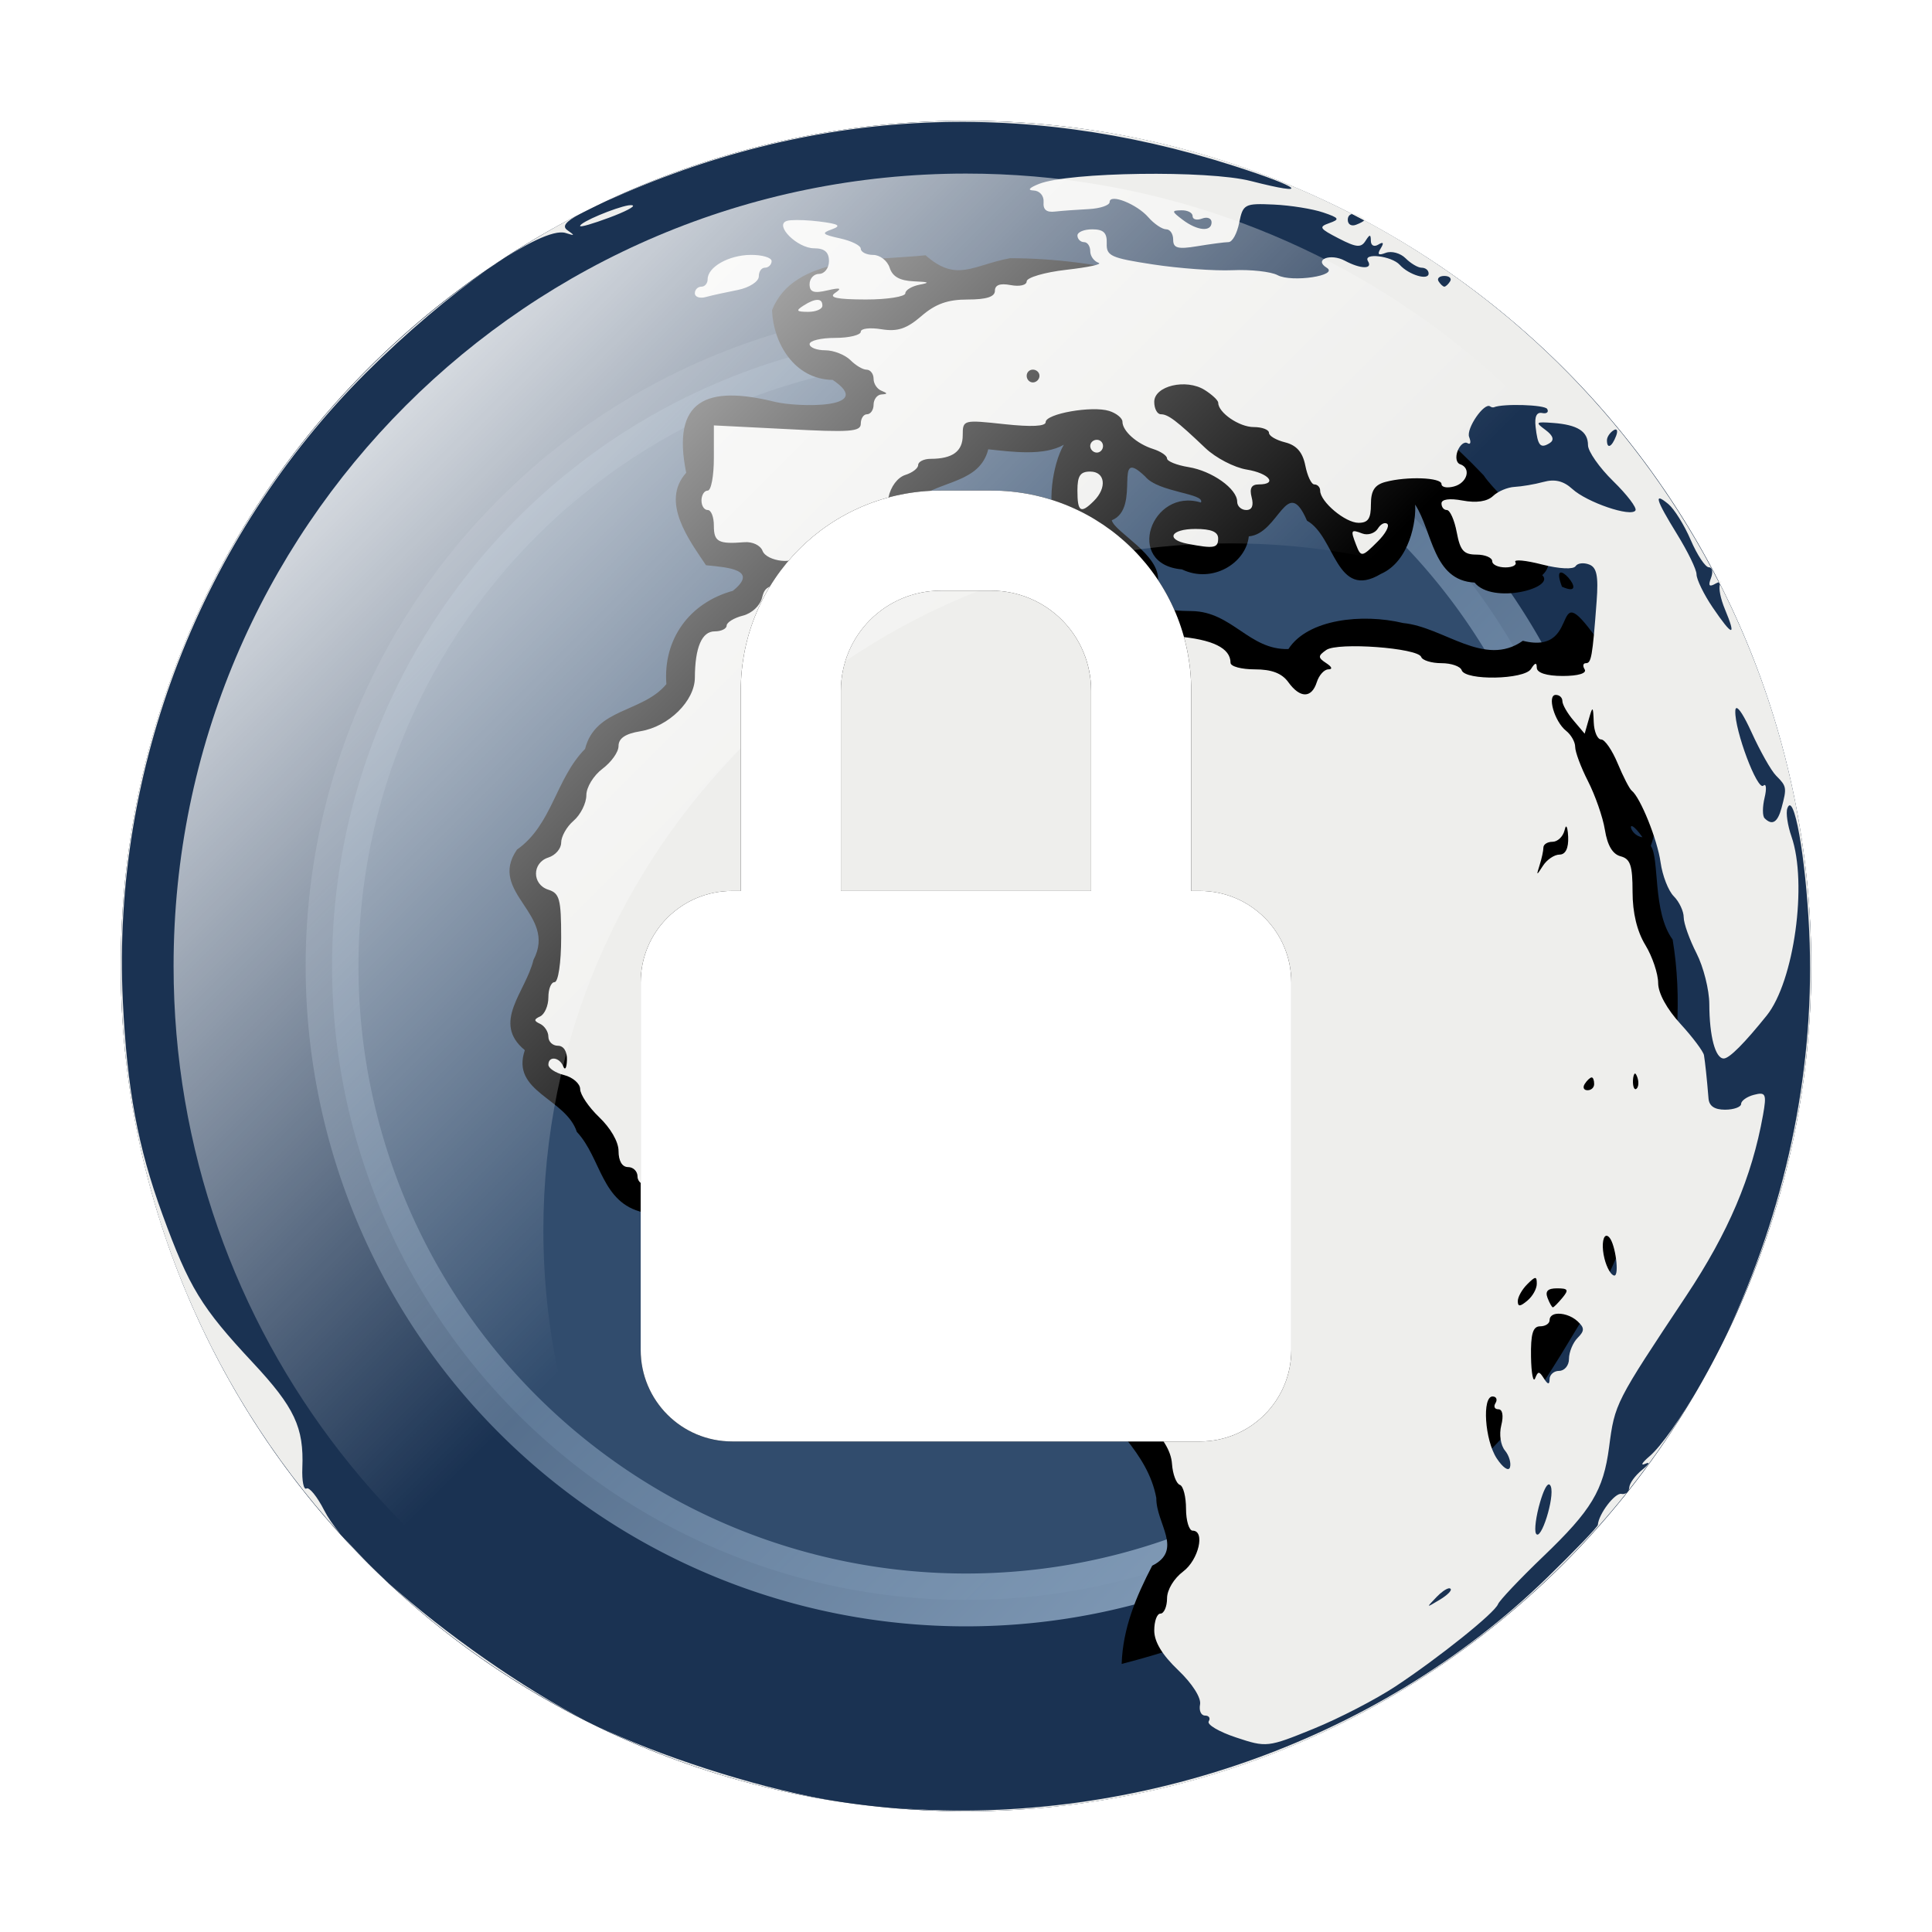 <?xml version="1.0" encoding="UTF-8" standalone="no"?>
<!-- Created with Inkscape (http://www.inkscape.org/) -->

<svg
   xmlns:dc="http://purl.org/dc/elements/1.1/"
   xmlns:cc="http://creativecommons.org/ns#"
   xmlns:rdf="http://www.w3.org/1999/02/22-rdf-syntax-ns#"
   xmlns:svg="http://www.w3.org/2000/svg"
   xmlns="http://www.w3.org/2000/svg"
   xmlns:xlink="http://www.w3.org/1999/xlink"
   xmlns:sodipodi="http://sodipodi.sourceforge.net/DTD/sodipodi-0.dtd"
   xmlns:inkscape="http://www.inkscape.org/namespaces/inkscape"
   width="128"
   height="128"
   id="svg3829"
   version="1.1"
   inkscape:version="0.91 r"
   sodipodi:docname="network-vpn.svg">
  <defs
     id="defs3831">
    <linearGradient
       inkscape:collect="always"
       id="linearGradient7227">
      <stop
         style="stop-color:#d3d7cf;stop-opacity:1;"
         offset="0"
         id="stop7229" />
      <stop
         style="stop-color:#d3d7cf;stop-opacity:0;"
         offset="1"
         id="stop7231" />
    </linearGradient>
    <linearGradient
       id="linearGradient7219">
      <stop
         style="stop-color:#ffffff;stop-opacity:1;"
         offset="0"
         id="stop7221" />
      <stop
         style="stop-color:#ffffff;stop-opacity:0;"
         offset="1"
         id="stop7223" />
    </linearGradient>
    <linearGradient
       inkscape:collect="always"
       xlink:href="#linearGradient7219"
       id="linearGradient7225"
       x1="12"
       y1="12"
       x2="64"
       y2="64"
       gradientUnits="userSpaceOnUse"
       gradientTransform="matrix(0.875,0,0,0.875,8,-72)" />
    <linearGradient
       inkscape:collect="always"
       xlink:href="#linearGradient7227"
       id="linearGradient7233"
       x1="100"
       y1="100"
       x2="16"
       y2="16"
       gradientUnits="userSpaceOnUse" />
    <filter
       inkscape:collect="always"
       id="filter7622">
      <feGaussianBlur
         inkscape:collect="always"
         stdDeviation="3.414"
         id="feGaussianBlur7624" />
    </filter>
    <filter
       inkscape:collect="always"
       id="filter4440"
       x="-0.148"
       width="1.295"
       y="-0.101"
       height="1.202">
      <feGaussianBlur
         inkscape:collect="always"
         stdDeviation="3.032"
         id="feGaussianBlur4442" />
    </filter>
    <filter
       inkscape:collect="always"
       id="filter4464">
      <feGaussianBlur
         inkscape:collect="always"
         stdDeviation="3.2"
         id="feGaussianBlur4466" />
    </filter>
  </defs>
  <sodipodi:namedview
     id="base"
     pagecolor="#ffffff"
     bordercolor="#666666"
     borderopacity="1.0"
     inkscape:pageopacity="0.0"
     inkscape:pageshadow="2"
     inkscape:zoom="1.4142136"
     inkscape:cx="-99.152047"
     inkscape:cy="58.919023"
     inkscape:current-layer="layer1"
     showgrid="true"
     inkscape:grid-bbox="true"
     inkscape:document-units="px"
     inkscape:window-width="1280"
     inkscape:window-height="969"
     inkscape:window-x="0"
     inkscape:window-y="28"
     inkscape:window-maximized="1"
     showguides="true"
     inkscape:guide-bbox="true">
    <inkscape:grid
       type="xygrid"
       id="grid3837"
       empspacing="4"
       visible="true"
       enabled="true"
       snapvisiblegridlinesonly="true" />
  </sodipodi:namedview>
  <g
     id="layer1"
     inkscape:label="Layer 1"
     inkscape:groupmode="layer"
     transform="translate(0,80)">
    <path
       transform="matrix(0.875,0,0,0.875,8,-72)"
       d="M 128,64 A 64,64 0 0 1 64,128 64,64 0 0 1 0,64 64,64 0 0 1 64,0 64,64 0 0 1 128,64 Z"
       sodipodi:ry="64"
       sodipodi:rx="64"
       sodipodi:cy="64"
       sodipodi:cx="64"
       id="path4446"
       style="opacity:1;color:#000000;fill:#000000;fill-opacity:1;fill-rule:nonzero;stroke:none;stroke-width:1;marker:none;visibility:visible;display:inline;overflow:visible;enable-background:accumulate;filter:url(#filter4464)"
       sodipodi:type="arc" />
    <path
       sodipodi:type="arc"
       style="color:#000000;fill:#2e3436;fill-opacity:1;fill-rule:nonzero;stroke:url(#linearGradient7233);stroke-width:4;stroke-linecap:round;stroke-linejoin:round;stroke-miterlimit:4;stroke-opacity:1;stroke-dasharray:none;stroke-dashoffset:0;marker:none;visibility:visible;display:inline;overflow:visible;enable-background:accumulate"
       id="path7199"
       sodipodi:cx="64"
       sodipodi:cy="64"
       sodipodi:rx="48"
       sodipodi:ry="48"
       d="M 112,64 A 48,48 0 0 1 64,112 48,48 0 0 1 16,64 48,48 0 0 1 64,16 48,48 0 0 1 112,64 Z"
       transform="matrix(0.875,0,0,0.875,8,-72)" />
    <path
       sodipodi:type="arc"
       style="opacity:0.5;color:#000000;fill:#3465a4;fill-opacity:1;fill-rule:nonzero;stroke:none;stroke-width:1;marker:none;visibility:visible;display:inline;overflow:visible;enable-background:accumulate"
       id="path6544"
       sodipodi:cx="64"
       sodipodi:cy="64"
       sodipodi:rx="64"
       sodipodi:ry="64"
       d="M 128,64 A 64,64 0 0 1 64,128 64,64 0 0 1 0,64 64,64 0 0 1 64,0 64,64 0 0 1 128,64 Z"
       transform="matrix(0.875,0,0,0.875,8,-72)" />
    <path
       style="color:#000000;fill:#000000;fill-opacity:1;fill-rule:nonzero;stroke:none;stroke-width:1;marker:none;visibility:visible;display:inline;overflow:visible;filter:url(#filter7622);enable-background:accumulate"
       d="m 67.344,-69.594 c -2.833,0.524 -4.038,1.867 -6.406,-0.219 -3.892,0.406 -9.982,0.012 -11.625,4.156 0.088,2.447 1.652,5.231 4.594,5.281 3.343,2.245 -2.752,2.053 -4.342,1.668 -5.226,-1.299 -7.87,-0.156 -6.751,5.363 -1.981,2.204 0.254,5.132 1.5,7 1.668,0.161 4.019,0.342 2.031,1.938 -3.254,0.893 -5.296,3.632 -5.031,7.062 -1.783,2.171 -5.376,1.799 -6.156,4.906 -2.24,2.278 -2.485,5.745 -5.156,7.625 -2.261,3.274 3.084,4.875 1.25,8.344 -0.581,2.437 -3.205,4.75 -0.656,6.844 -1.083,3.167 3.092,3.624 3.938,6.188 1.854,1.976 1.841,5.381 5.031,6.094 2.674,1.838 5.2,4.663 8.969,3.469 1.973,-0.73 3.639,-1.53 5.531,-0.156 3.92,0.069 7.326,-3.359 11.25,-2.469 0.404,3.32 4.222,2.93 6.719,2.938 3.101,2.763 -2.476,6.832 0.938,9.375 1.802,2.873 4.794,4.996 5.438,8.469 -0.023,1.94 2.07,3.933 -0.312,5.125 -1.209,2.326 -2.221,4.707 -2.312,7.438 9.02,-2.316 17.543,-6.448 24.406,-12.812 0.237,-0.902 3.374,-2.678 5.188,-5.344 2.883,-3.501 4.419,-6.739 6.875,-10.438 3.762,-8.045 6.72,-17.387 5.25,-26.25 -1.541,-2.1 -0.981,-6.159 -1.656,-7.094 1.382,-3.702 -1.118,-10.155 -3.281,-14.531 -4.826,-7.105 -1.489,0.237 -6.406,-1 -2.907,2.064 -5.972,-1.043 -9.062,-1.344 -3.091,-0.74 -7.223,-0.304 -8.688,1.969 -2.97,0.091 -4.261,-2.831 -7.312,-2.875 -1.761,-0.019 -4.038,-0.148 -2.562,-2.281 0.177,-1.994 -3.294,-3.706 -3.5,-4.594 2.287,-0.922 -0.005,-5.733 2.531,-3.312 0.987,1.211 4.566,1.269 4.219,1.969 -3.74,-1.158 -5.839,4.681 -1.438,5.062 2.308,1.106 4.845,-0.476 5.062,-2.5 2.297,-0.194 2.877,-4.741 4.406,-1.188 2.161,1.202 2.184,6.071 5.594,4.031 2.192,-0.963 2.686,-4.052 2.594,-5.25 1.325,2.024 1.334,5.743 4.5,5.906 1.37,1.682 6.177,0.405 5.125,-0.562 2.09,-1.918 -3.019,-5.448 -4.438,-7.562 -9.186,-9.651 -22.63,-16.412 -35.844,-16.438 z m 4.062,14.125 c -0.898,1.556 -1.262,4.649 -0.594,5.938 -3.492,0.109 -6.886,1.34 -10.5,1.188 -3.025,1.262 -0.165,-1.971 0.062,-3.062 1.701,-1.359 4.664,-1.158 5.312,-3.719 1.848,0.2 4.212,0.516 5.719,-0.344 z m 37.719,10.75 c 2.399,1.076 -1.091,-2.889 0,0 z m 6.094,18.969 c -1.023,-0.103 -1.302,-1.842 0,0 z"
       id="path6538-3"
       inkscape:connector-curvature="0"
       transform="matrix(0.875,0,0,0.875,8,-2)" />
    <path
       style="color:#000000;fill:#eeeeec;fill-opacity:1;fill-rule:nonzero;stroke:none;stroke-width:1;marker:none;visibility:visible;display:inline;overflow:visible;enable-background:accumulate"
       d="m 64,-72 c -8.529,0 -16.608,1.921 -23.844,5.332 13.423,-6.117 27.389,-6.892 41.562,-2.352 4.536,1.453 5.225,2.056 1.148,1.012 -2.829,-0.725 -12.056,-0.596 -14.027,0.191 -0.653,0.261 -0.795,0.421 -0.355,0.438 0.392,0.015 0.689,0.347 0.656,0.766 -0.04,0.506 0.187,0.697 0.766,0.629 0.465,-0.055 1.487,-0.123 2.242,-0.164 0.755,-0.041 1.367,-0.254 1.367,-0.465 0,-0.586 1.8,0.127 2.57,1.012 0.376,0.432 0.912,0.793 1.176,0.793 0.263,0 0.465,0.305 0.465,0.684 0,0.561 0.295,0.651 1.586,0.438 0.872,-0.144 1.817,-0.271 2.078,-0.273 0.262,-0.003 0.569,-0.577 0.711,-1.285 0.247,-1.236 0.363,-1.292 2.297,-1.203 1.108,0.051 2.568,0.288 3.254,0.52 1.096,0.37 1.132,0.458 0.41,0.711 -0.723,0.254 -0.628,0.362 0.629,1.012 1.172,0.606 1.482,0.631 1.777,0.164 0.289,-0.457 0.35,-0.445 0.355,0 0.004,0.31 0.219,0.415 0.492,0.246 0.325,-0.201 0.394,-0.126 0.164,0.246 -0.25,0.404 -0.171,0.492 0.328,0.301 0.38,-0.146 0.974,0.017 1.312,0.355 0.339,0.339 0.817,0.629 1.066,0.629 0.249,0 0.465,0.158 0.465,0.383 0,0.486 -1.312,0.094 -1.914,-0.574 -0.537,-0.596 -2.46,-0.82 -2.105,-0.246 0.34,0.551 -0.485,0.533 -1.531,-0.027 -0.955,-0.511 -2.079,-0.076 -1.203,0.465 0.838,0.518 -2.314,0.995 -3.254,0.492 -0.436,-0.234 -1.781,-0.382 -2.98,-0.328 -1.199,0.054 -3.576,-0.123 -5.277,-0.383 -2.78,-0.425 -3.093,-0.559 -3.062,-1.395 0.025,-0.702 -0.214,-0.93 -0.957,-0.93 -0.541,0 -0.984,0.178 -0.984,0.41 0,0.232 0.205,0.438 0.438,0.438 0.232,0 0.41,0.272 0.41,0.602 0,0.329 0.256,0.668 0.547,0.766 0.291,0.098 -0.68,0.299 -2.133,0.465 -1.453,0.165 -2.625,0.518 -2.625,0.766 0,0.253 -0.473,0.359 -1.066,0.246 -0.709,-0.135 -1.039,-0.003 -1.039,0.383 0,0.395 -0.571,0.574 -1.805,0.574 -1.323,3.8e-4 -2.129,0.289 -3.062,1.094 -0.986,0.85 -1.584,1.047 -2.652,0.875 -0.755,-0.122 -1.367,-0.054 -1.367,0.164 0,0.218 -0.766,0.41 -1.695,0.41 -0.93,0 -1.695,0.178 -1.695,0.41 0,0.232 0.475,0.41 1.039,0.41 0.565,0 1.319,0.308 1.668,0.656 0.349,0.349 0.817,0.629 1.066,0.629 0.249,0 0.465,0.272 0.465,0.602 0,0.329 0.229,0.676 0.52,0.793 0.423,0.171 0.423,0.219 0,0.246 -0.291,0.018 -0.52,0.335 -0.52,0.684 0,0.349 -0.205,0.629 -0.438,0.629 -0.232,0 -0.41,0.285 -0.41,0.629 0,0.531 -0.741,0.575 -4.867,0.355 l -4.867,-0.246 0,2.16 c 0,1.193 -0.178,2.16 -0.41,2.16 -0.232,0 -0.41,0.308 -0.41,0.656 0,0.349 0.178,0.629 0.41,0.629 0.232,0 0.41,0.458 0.41,1.039 0,1.066 0.29,1.234 2.023,1.094 0.532,-0.043 1.061,0.203 1.203,0.574 0.277,0.721 2.27,0.938 2.27,0.246 0,-0.232 0.868,-0.41 1.914,-0.41 1.046,0 1.914,-0.205 1.914,-0.438 0,-0.232 0.28,-0.41 0.629,-0.41 0.349,0 0.629,-0.308 0.629,-0.656 0,-0.349 0.152,-0.629 0.355,-0.629 0.203,0 0.493,-0.552 0.629,-1.23 0.146,-0.732 0.609,-1.341 1.121,-1.504 0.474,-0.151 0.848,-0.439 0.848,-0.656 0,-0.217 0.374,-0.41 0.82,-0.41 1.463,0 2.133,-0.497 2.133,-1.559 0,-1.035 0.042,-1.03 2.762,-0.738 1.791,0.192 2.734,0.147 2.734,-0.137 0,-0.556 3.076,-1.098 4.211,-0.738 0.475,0.151 0.875,0.478 0.875,0.711 0,0.619 0.954,1.465 2.023,1.805 0.512,0.163 0.93,0.443 0.93,0.629 0,0.186 0.633,0.446 1.422,0.574 1.56,0.253 3.227,1.436 3.227,2.297 0,0.297 0.275,0.547 0.602,0.547 0.386,0 0.499,-0.298 0.355,-0.848 -0.154,-0.588 -0.01,-0.848 0.465,-0.848 1.288,0 0.694,-0.743 -0.793,-0.984 -0.817,-0.133 -2.048,-0.769 -2.734,-1.422 -1.912,-1.821 -2.474,-2.242 -2.953,-2.242 -0.242,0 -0.438,-0.374 -0.438,-0.82 0,-1.061 2.109,-1.559 3.336,-0.793 0.484,0.303 0.902,0.688 0.902,0.848 0,0.658 1.394,1.613 2.352,1.613 0.565,0 1.012,0.176 1.012,0.383 0,0.207 0.478,0.481 1.066,0.629 0.754,0.189 1.163,0.645 1.34,1.531 0.138,0.691 0.398,1.258 0.602,1.258 0.203,0 0.383,0.178 0.383,0.41 0,0.734 1.662,2.133 2.543,2.133 0.65,0 0.82,-0.294 0.82,-1.23 0,-0.906 0.25,-1.287 0.957,-1.477 1.443,-0.387 3.719,-0.295 3.719,0.137 0,0.211 0.355,0.286 0.82,0.164 0.891,-0.233 1.17,-1.223 0.41,-1.477 -0.246,-0.082 -0.318,-0.474 -0.164,-0.875 0.154,-0.401 0.451,-0.646 0.656,-0.52 0.205,0.127 0.246,-0.055 0.109,-0.41 -0.212,-0.553 1.01,-2.323 1.395,-2.023 0.075,0.058 0.188,0.079 0.246,0.055 0.606,-0.253 3.354,-0.17 3.527,0.109 0.124,0.201 -0.02,0.337 -0.328,0.273 -0.366,-0.076 -0.513,0.229 -0.438,0.902 0.14,1.257 0.312,1.475 0.93,1.094 0.323,-0.2 0.246,-0.492 -0.273,-0.875 -0.694,-0.513 -0.659,-0.549 0.492,-0.465 1.631,0.12 2.324,0.558 2.324,1.477 0,0.404 0.748,1.48 1.668,2.379 0.92,0.899 1.583,1.769 1.477,1.941 -0.288,0.466 -3.213,-0.534 -4.184,-1.422 -0.59,-0.54 -1.17,-0.669 -1.914,-0.465 -0.583,0.16 -1.449,0.303 -1.914,0.328 -0.465,0.025 -1.096,0.292 -1.422,0.602 -0.387,0.367 -1.101,0.474 -2.023,0.301 -0.871,-0.163 -1.395,-0.081 -1.395,0.191 0,0.243 0.149,0.438 0.355,0.438 0.207,0 0.504,0.663 0.656,1.477 0.228,1.213 0.461,1.477 1.312,1.477 0.571,0 1.039,0.205 1.039,0.438 0,0.232 0.396,0.41 0.875,0.41 0.479,0 0.776,-0.162 0.656,-0.355 -0.12,-0.194 0.683,-0.116 1.777,0.164 1.157,0.296 2.072,0.332 2.215,0.109 0.135,-0.21 0.547,-0.246 0.902,-0.109 0.497,0.191 0.618,0.745 0.492,2.434 -0.278,3.726 -0.358,4.102 -0.711,4.102 -0.188,0 -0.226,0.178 -0.082,0.41 0.158,0.255 -0.413,0.438 -1.449,0.438 -1.087,0 -1.719,-0.212 -1.723,-0.547 -0.004,-0.374 -0.116,-0.34 -0.383,0.082 -0.451,0.712 -4.36,0.783 -4.594,0.082 -0.084,-0.253 -0.681,-0.465 -1.34,-0.465 -0.659,0 -1.262,-0.189 -1.34,-0.41 -0.21,-0.599 -5.535,-0.993 -6.289,-0.465 -0.564,0.394 -0.564,0.505 0,0.875 0.376,0.247 0.433,0.406 0.137,0.41 -0.275,0.004 -0.618,0.383 -0.766,0.848 -0.343,1.079 -1.109,1.079 -1.887,0 -0.424,-0.589 -1.102,-0.848 -2.215,-0.848 -0.878,0 -1.613,-0.188 -1.613,-0.438 0,-0.969 -1.186,-1.551 -3.582,-1.75 -1.374,-0.114 -2.563,-0.443 -2.652,-0.711 -0.089,-0.268 -0.539,-0.465 -0.984,-0.465 -1.071,0 -1.018,-0.772 0.109,-1.75 0.5,-0.434 0.706,-0.793 0.438,-0.793 -0.268,0 -0.492,-0.216 -0.492,-0.465 0,-0.746 -1.142,-1.641 -2.078,-1.641 -0.482,0 -0.902,0.178 -0.902,0.41 0,0.232 -0.28,0.438 -0.629,0.438 -0.349,0 -0.629,-0.205 -0.629,-0.438 0,-0.232 -0.485,-0.41 -1.066,-0.41 -0.581,0 -1.039,0.15 -1.039,0.355 0,0.205 -1.927,0.453 -4.266,0.547 -3.134,0.126 -4.34,0.337 -4.621,0.793 -0.292,0.472 -1.339,0.629 -4.402,0.629 -3.799,0 -4.014,0.035 -4.238,0.93 -0.137,0.545 -0.679,1.051 -1.285,1.203 -0.578,0.145 -1.066,0.449 -1.066,0.656 0,0.207 -0.355,0.383 -0.793,0.383 -0.845,0 -1.303,1.053 -1.312,3.062 -0.007,1.549 -1.735,3.25 -3.609,3.555 -1.02,0.166 -1.449,0.478 -1.449,0.984 0,0.402 -0.485,1.067 -1.066,1.504 -0.584,0.439 -1.066,1.219 -1.066,1.75 0,0.528 -0.383,1.297 -0.848,1.695 -0.465,0.398 -0.82,1.052 -0.82,1.449 0,0.398 -0.383,0.837 -0.848,0.984 -1.093,0.347 -1.093,1.786 0,2.133 0.738,0.234 0.848,0.613 0.848,3.172 0,1.672 -0.196,2.953 -0.438,2.953 -0.232,0 -0.41,0.45 -0.41,1.012 0,0.562 -0.256,1.122 -0.547,1.258 -0.423,0.197 -0.423,0.295 0,0.492 0.291,0.136 0.547,0.518 0.547,0.848 0,0.329 0.28,0.602 0.629,0.602 0.386,0 0.622,0.379 0.602,0.957 -0.018,0.523 -0.129,0.701 -0.246,0.41 -0.252,-0.625 -0.984,-0.705 -0.984,-0.109 0,0.228 0.458,0.538 1.039,0.684 0.581,0.146 1.066,0.573 1.066,0.93 0,0.356 0.56,1.193 1.258,1.859 0.745,0.712 1.285,1.623 1.285,2.242 0,0.654 0.235,1.066 0.629,1.066 0.349,0 0.629,0.28 0.629,0.629 0,0.349 0.353,0.629 0.793,0.629 0.44,0 0.905,0.28 1.039,0.629 0.134,0.349 0.637,0.656 1.094,0.656 0.457,0 0.927,0.354 1.066,0.793 0.139,0.439 0.771,0.893 1.395,1.012 1.42,0.271 3.91,-0.112 3.91,-0.602 0,-0.202 0.766,-0.355 1.695,-0.355 0.93,0 1.695,0.178 1.695,0.41 0,0.232 0.458,0.41 1.039,0.41 0.581,0 1.066,-0.178 1.066,-0.41 0,-0.232 0.471,-0.41 1.039,-0.41 0.913,0 1.012,-0.192 0.93,-1.477 -0.057,-0.89 -0.464,-1.771 -1.039,-2.27 -0.517,-0.448 -0.93,-0.919 -0.93,-1.066 0,-0.5 1.618,-0.285 1.832,0.246 0.171,0.423 0.219,0.423 0.246,0 0.018,-0.291 0.232,-0.52 0.465,-0.52 0.232,0 0.41,0.917 0.41,2.051 l 0,2.078 2.023,-0.219 c 1.104,-0.121 2.15,-0.427 2.324,-0.684 0.231,-0.341 0.398,-0.344 0.629,0 0.174,0.259 0.735,0.602 1.258,0.766 0.642,0.2 0.957,0.623 0.957,1.312 0,0.996 0.07,1.024 2.543,0.766 2.178,-0.228 2.516,-0.186 2.516,0.41 0,0.382 0.308,0.711 0.656,0.711 0.924,0 0.874,5.169 -0.055,6.098 -0.365,0.365 -0.47,0.656 -0.246,0.656 0.224,0 0.538,0.485 0.684,1.066 0.146,0.581 0.456,1.039 0.684,1.039 0.228,0 0.41,0.224 0.41,0.492 0,0.268 0.702,1.187 1.586,2.023 1.079,1.02 1.637,1.938 1.695,2.789 0.048,0.697 0.289,1.317 0.52,1.395 0.23,0.077 0.41,0.792 0.41,1.586 0,0.794 0.205,1.449 0.438,1.449 0.848,0 0.4,1.935 -0.629,2.707 -0.604,0.454 -1.066,1.207 -1.066,1.777 0,0.549 -0.205,1.012 -0.438,1.012 -0.232,0 -0.41,0.504 -0.41,1.121 0,0.747 0.525,1.613 1.586,2.625 0.934,0.89 1.534,1.836 1.449,2.27 -0.08,0.407 0.065,0.738 0.328,0.738 0.263,0 0.378,0.17 0.246,0.383 -0.132,0.213 0.679,0.693 1.805,1.066 2.023,0.672 2.094,0.666 5.141,-0.574 1.695,-0.69 4.134,-1.951 5.441,-2.816 2.849,-1.886 6.561,-4.854 6.781,-5.441 0.087,-0.232 1.43,-1.661 3.008,-3.172 3.179,-3.045 3.975,-4.365 4.348,-7.219 0.382,-2.926 0.404,-2.947 5.113,-10.035 2.788,-4.197 4.35,-7.858 5.086,-11.977 0.252,-1.408 0.178,-1.544 -0.602,-1.34 -0.472,0.123 -0.848,0.396 -0.848,0.602 0,0.205 -0.485,0.383 -1.066,0.383 -0.702,0 -1.054,-0.247 -1.094,-0.738 -0.11,-1.365 -0.228,-2.422 -0.301,-2.871 -0.04,-0.245 -0.745,-1.19 -1.559,-2.078 -0.902,-0.985 -1.476,-2.03 -1.477,-2.707 -8.5e-4,-0.61 -0.384,-1.755 -0.848,-2.516 -0.55,-0.902 -0.848,-2.13 -0.848,-3.527 0,-1.744 -0.144,-2.182 -0.793,-2.352 -0.53,-0.139 -0.873,-0.72 -1.039,-1.75 -0.137,-0.852 -0.651,-2.306 -1.121,-3.227 -0.471,-0.921 -0.848,-1.938 -0.848,-2.27 0,-0.332 -0.276,-0.808 -0.602,-1.066 -0.776,-0.616 -1.276,-2.379 -0.684,-2.379 0.248,0 0.438,0.18 0.438,0.41 0,0.23 0.331,0.809 0.738,1.285 l 0.738,0.875 0.273,-0.957 c 0.256,-0.9 0.289,-0.891 0.328,0.191 0.023,0.639 0.248,1.148 0.492,1.148 0.244,0 0.731,0.714 1.094,1.586 0.363,0.872 0.781,1.688 0.93,1.805 0.572,0.449 1.703,3.242 1.914,4.758 0.122,0.874 0.512,1.879 0.875,2.242 0.363,0.363 0.656,0.995 0.656,1.395 0,0.399 0.383,1.467 0.848,2.379 0.465,0.912 0.844,2.425 0.848,3.363 0.007,2.151 0.4,3.609 0.957,3.609 0.373,0 1.39,-1.036 2.844,-2.844 1.817,-2.26 2.719,-8.775 1.641,-11.867 -0.253,-0.727 -0.378,-1.564 -0.273,-1.859 0.427,-1.209 1.216,3.171 1.449,8.121 0.412,8.736 -1.372,17.734 -5.141,26.004 -0.207,0.455 -0.426,0.905 -0.656,1.367 C 117.846,1.507 120,-6.991 120,-16 c 0,-9.105 -2.187,-17.693 -6.043,-25.293 -0.105,0.258 0.029,0.951 0.328,1.668 0.775,1.855 0.51,1.82 -0.82,-0.137 -0.59,-0.868 -1.066,-1.86 -1.066,-2.188 0,-0.327 -0.588,-1.519 -1.285,-2.652 -1.434,-2.33 -1.576,-2.828 -0.574,-1.996 0.38,0.316 1.052,1.388 1.477,2.379 0.425,0.991 0.97,1.805 1.203,1.805 0.233,0 0.285,0.324 0.137,0.711 -0.201,0.524 -0.119,0.615 0.328,0.355 0.088,-0.051 0.133,-0.057 0.191,-0.082 -5.204,-10.186 -13.416,-18.589 -23.488,-23.98 -0.04,0.074 -0.265,0.193 -0.547,0.301 -0.31,0.119 -0.547,-0.024 -0.547,-0.328 0,-0.217 0.115,-0.364 0.301,-0.383 C 81.922,-69.77 73.223,-72 64,-72 z m 25.594,6.18 c 0.266,0.137 0.53,0.269 0.793,0.41 0.004,-0.007 0.027,-0.021 0.027,-0.027 0,-0.066 -0.264,-0.237 -0.574,-0.355 -0.089,-0.034 -0.171,-0.035 -0.246,-0.027 z m 24.281,24.391 c 0.024,0.047 0.058,0.089 0.082,0.137 0.01,-0.024 0.013,-0.066 0.027,-0.082 0.121,-0.134 0.051,-0.123 -0.109,-0.055 z M 41.633,-66.395 c -0.86,0.143 -3.199,1.109 -3.199,1.367 0,0.102 0.857,-0.155 1.914,-0.547 1.057,-0.392 1.761,-0.753 1.559,-0.82 -0.051,-0.017 -0.151,-0.02 -0.273,0 z m 36.641,0.328 c 0.407,-0.007 0.738,0.158 0.738,0.383 0,0.225 0.28,0.298 0.629,0.164 0.349,-0.134 0.629,-0.011 0.629,0.246 0,0.657 -0.943,0.57 -1.914,-0.164 -0.742,-0.561 -0.751,-0.617 -0.082,-0.629 z m -39.812,0.219 c -2.147,1.102 -4.205,2.358 -6.18,3.719 2.436,-1.706 4.411,-2.686 5.195,-2.434 0.618,0.199 0.627,0.174 0.109,-0.191 -0.349,-0.247 -0.14,-0.552 0.875,-1.094 z m -6.18,3.719 C 17.622,-52.03 8,-35.147 8,-16 8,-1.51 13.516,11.682 22.547,21.625 22.08,21.053 21.715,20.526 21.48,20.066 21.016,19.157 20.488,18.504 20.305,18.617 20.121,18.731 19.996,18.111 20.031,17.25 20.14,14.575 19.518,13.242 16.75,10.277 13.338,6.622 12.533,5.314 10.762,0.461 9.128,-4.015 8.419,-7.826 8.137,-13.676 c -0.741,-15.38 5.201,-30.733 16.105,-41.617 2.693,-2.688 5.603,-5.13 8.039,-6.836 z m 20.125,-3.281 c -0.145,0.011 -0.233,0.03 -0.301,0.055 -0.803,0.292 0.728,1.805 1.832,1.805 0.681,0 0.984,0.25 0.984,0.848 0,0.47 -0.304,0.848 -0.656,0.848 -0.349,0 -0.629,0.31 -0.629,0.684 0,0.525 0.278,0.619 1.176,0.41 0.862,-0.2 0.99,-0.154 0.52,0.164 -0.462,0.312 0.1,0.433 2.023,0.438 1.453,0.003 2.625,-0.194 2.625,-0.41 0,-0.216 0.434,-0.473 0.957,-0.574 0.703,-0.135 0.612,-0.176 -0.383,-0.219 -0.943,-0.04 -1.425,-0.31 -1.613,-0.902 -0.148,-0.465 -0.645,-0.848 -1.094,-0.848 -0.449,0 -0.82,-0.196 -0.82,-0.41 0,-0.214 -0.612,-0.516 -1.367,-0.684 -1.178,-0.261 -1.272,-0.342 -0.547,-0.602 0.657,-0.235 0.466,-0.358 -0.848,-0.52 -0.697,-0.086 -1.424,-0.115 -1.859,-0.082 z m -2.68,2.297 c -1.45,0.014 -2.844,0.805 -2.844,1.613 0,0.265 -0.178,0.492 -0.41,0.492 -0.232,0 -0.438,0.189 -0.438,0.438 0,0.248 0.331,0.361 0.738,0.246 0.407,-0.115 1.35,-0.313 2.105,-0.465 0.775,-0.156 1.395,-0.563 1.395,-0.902 0,-0.33 0.178,-0.574 0.41,-0.574 0.232,0 0.438,-0.205 0.438,-0.438 0,-0.232 -0.639,-0.418 -1.395,-0.41 z m 45.965,1.395 c 0.328,0 0.503,0.162 0.383,0.355 -0.12,0.194 -0.294,0.355 -0.383,0.355 -0.089,0 -0.263,-0.162 -0.383,-0.355 -0.12,-0.194 0.055,-0.355 0.383,-0.355 z m -41.535,1.586 c -0.215,0 -0.52,0.118 -0.93,0.383 -0.513,0.331 -0.468,0.405 0.301,0.41 0.523,0.003 0.957,-0.178 0.957,-0.41 0,-0.265 -0.114,-0.383 -0.328,-0.383 z m 14.273,4.621 c 0.232,0 0.438,0.178 0.438,0.41 0,0.232 -0.205,0.438 -0.438,0.438 -0.232,0 -0.41,-0.205 -0.41,-0.438 0,-0.232 0.178,-0.41 0.41,-0.41 z m 38.609,3.965 c 0.114,0.003 0.136,0.155 0.027,0.438 -0.281,0.732 -0.602,0.881 -0.602,0.273 0,-0.219 0.208,-0.514 0.438,-0.656 0.06,-0.037 0.099,-0.056 0.137,-0.055 z m -34.371,0.684 c -0.232,0 -0.438,0.178 -0.438,0.41 0,0.232 0.205,0.438 0.438,0.438 0.232,0 0.41,-0.205 0.41,-0.438 0,-0.232 -0.178,-0.41 -0.41,-0.41 z m -0.438,2.105 c -0.657,0 -0.848,0.272 -0.848,1.258 0,1.418 0.214,1.564 1.094,0.684 0.88,-0.88 0.743,-1.941 -0.246,-1.941 z m 19.551,3.418 c -0.151,-0.009 -0.345,0.117 -0.492,0.355 -0.196,0.318 -0.667,0.471 -1.039,0.328 -0.753,-0.289 -0.779,-0.223 -0.41,0.738 0.329,0.857 0.393,0.838 1.449,-0.219 0.484,-0.484 0.777,-1 0.629,-1.148 -0.037,-0.037 -0.086,-0.052 -0.137,-0.055 z m -12.578,0.383 c -1.643,0 -2.007,0.698 -0.52,0.984 1.766,0.34 2.023,0.28 2.023,-0.355 0,-0.443 -0.471,-0.629 -1.504,-0.629 z m 35.848,11.867 c 0.154,-0.007 0.509,0.544 0.984,1.586 0.567,1.242 1.297,2.555 1.641,2.898 0.7,0.7 0.715,0.793 0.355,2.133 -0.257,0.959 -0.617,1.188 -1.121,0.684 -0.151,-0.151 -0.145,-0.762 0,-1.367 0.145,-0.605 0.105,-0.967 -0.082,-0.793 -0.394,0.366 -1.911,-3.669 -1.859,-4.949 0.005,-0.133 0.031,-0.189 0.082,-0.191 z m -11.293,7.848 c 0.059,-6.06e-4 0.118,0.237 0.137,0.684 0.032,0.756 -0.175,1.176 -0.574,1.176 -0.337,0 -0.832,0.331 -1.094,0.738 -0.444,0.691 -0.446,0.668 -0.219,-0.055 0.134,-0.426 0.246,-0.935 0.246,-1.148 0,-0.213 0.27,-0.383 0.602,-0.383 0.332,0 0.687,-0.331 0.793,-0.738 0.045,-0.171 0.074,-0.273 0.109,-0.273 z m -50.531,11.156 c 0.232,0 0.41,0.28 0.41,0.629 0,0.349 -0.178,0.629 -0.41,0.629 -0.232,0 -0.438,-0.28 -0.438,-0.629 0,-0.349 0.205,-0.629 0.438,-0.629 z m 24.828,3.035 c 0.288,-0.047 0.804,-0.008 1.34,0.109 1.672,0.367 1.872,1.914 0.246,1.914 -0.775,0 -1.066,-0.228 -1.066,-0.848 0,-0.465 -0.221,-0.848 -0.492,-0.848 -0.271,0 -0.384,-0.108 -0.246,-0.246 0.035,-0.035 0.123,-0.066 0.219,-0.082 z m 30.242,2.187 c 0.044,-0.044 0.097,0.023 0.164,0.191 0.122,0.305 0.113,0.653 -0.027,0.793 -0.14,0.14 -0.264,-0.101 -0.246,-0.547 0.01,-0.246 0.065,-0.393 0.109,-0.438 z m -2.844,0.246 c 0.102,0 0.164,0.205 0.164,0.438 0,0.232 -0.191,0.41 -0.438,0.41 -0.246,0 -0.335,-0.178 -0.191,-0.41 0.144,-0.232 0.362,-0.438 0.465,-0.438 z m -40.004,0.848 c 0.476,0 1.064,1.671 0.711,2.023 -0.137,0.137 -0.246,-0.077 -0.246,-0.465 0,-0.387 -0.205,-0.711 -0.438,-0.711 -0.232,0 -0.41,-0.178 -0.41,-0.41 0,-0.232 0.166,-0.438 0.383,-0.438 z M 50.848,-2.656 c 0.137,-0.051 0.375,0.038 0.848,0.219 0.944,0.362 0.844,1.012 -0.164,1.012 -0.47,0 -0.848,-0.277 -0.848,-0.629 0,-0.356 0.027,-0.551 0.164,-0.602 z m 55.535,4.539 c 0.069,-0.032 0.15,-0.002 0.246,0.109 0.399,0.463 0.667,2.516 0.328,2.516 -0.212,0 -0.504,-0.513 -0.656,-1.121 -0.188,-0.748 -0.126,-1.408 0.082,-1.504 z m -4.676,2.789 c 0.09,-0.003 0.109,0.12 0.109,0.383 0,0.337 -0.28,0.832 -0.629,1.121 -0.479,0.398 -0.629,0.409 -0.629,0.027 0,-0.278 0.28,-0.772 0.629,-1.121 0.272,-0.272 0.429,-0.407 0.52,-0.41 z m 1.449,0.684 c 0.738,0 0.795,0.1 0.355,0.629 -0.289,0.349 -0.566,0.629 -0.629,0.629 -0.063,0 -0.222,-0.28 -0.355,-0.629 -0.168,-0.439 0.017,-0.629 0.629,-0.629 z m -0.082,1.695 c 0.407,-0.071 1.033,0.103 1.449,0.492 0.455,0.425 0.47,0.624 0,1.094 -0.314,0.314 -0.574,0.946 -0.574,1.395 0,0.448 -0.308,0.793 -0.656,0.793 -0.349,0 -0.625,0.256 -0.629,0.547 -0.004,0.387 -0.116,0.367 -0.383,-0.055 -0.308,-0.486 -0.381,-0.486 -0.574,0 -0.126,0.317 -0.255,-0.318 -0.273,-1.422 -0.025,-1.518 0.122,-2.023 0.602,-2.023 0.349,0 0.629,-0.178 0.629,-0.41 0,-0.221 0.166,-0.367 0.41,-0.41 z m 10.281,3.391 c -0.245,0.456 -0.487,0.904 -0.738,1.34 0.254,-0.443 0.497,-0.89 0.738,-1.34 z m -0.738,1.34 c -1.256,2.18 -2.552,4.033 -3.336,4.703 -0.5,0.427 -0.622,0.646 -0.273,0.492 0.349,-0.154 0.246,0.034 -0.219,0.41 -0.465,0.376 -0.837,0.895 -0.848,1.176 -0.003,0.07 -0.027,0.136 -0.055,0.191 1.74,-2.195 3.33,-4.528 4.73,-6.973 z m -13.727,0.738 c 0.246,0 0.335,0.205 0.191,0.438 -0.144,0.232 -0.059,0.41 0.191,0.41 0.276,0 0.353,0.424 0.191,1.066 -0.151,0.602 -0.043,1.32 0.246,1.668 0.28,0.338 0.419,0.849 0.328,1.121 -0.091,0.273 -0.477,0.005 -0.875,-0.602 -0.792,-1.208 -0.985,-4.102 -0.273,-4.102 z m -17.773,0.848 c 0.232,0 0.41,0.205 0.41,0.438 0,0.232 -0.178,0.41 -0.41,0.41 -0.232,0 -0.41,-0.178 -0.41,-0.41 0,-0.232 0.178,-0.438 0.41,-0.438 z m 21.492,4.977 c 0.051,-0.006 0.103,0.047 0.137,0.137 0.269,0.723 -0.67,3.694 -0.984,3.117 -0.12,-0.22 0.004,-1.163 0.273,-2.078 0.217,-0.736 0.422,-1.159 0.574,-1.176 z m 5.168,0.547 c -0.093,0.074 -0.219,0.11 -0.355,0.082 -0.431,-0.088 -1.516,1.344 -1.559,2.051 -0.008,0.136 -1.518,1.702 -3.363,3.5 C 91.225,35.51 74.695,41.191 58.723,39.727 60.464,39.89 62.216,40 64,40 81.731,40 97.517,31.751 107.777,18.891 z M 58.723,39.727 c -0.413,-0.038 -0.818,-0.089 -1.23,-0.137 0.408,0.047 0.819,0.098 1.23,0.137 z m -35.875,-17.773 c 0.449,0.523 0.966,1.06 1.559,1.641 -0.533,-0.533 -1.047,-1.086 -1.559,-1.641 z m 1.559,1.641 c 0.428,0.42 0.878,0.874 1.367,1.312 -0.461,-0.431 -0.921,-0.866 -1.367,-1.312 z m 1.367,1.312 c 3.894,3.641 8.314,6.715 13.125,9.133 -4.288,-2.189 -9.477,-5.861 -13.125,-9.133 z m 13.125,9.133 c 5.129,2.578 10.69,4.406 16.57,5.305 -4.498,-0.697 -10.79,-2.64 -15.258,-4.676 -0.426,-0.194 -0.864,-0.4 -1.312,-0.629 z m 57.066,-8.805 c 0.061,-0.015 0.109,-4.55e-4 0.137,0.027 0.111,0.111 -0.226,0.431 -0.738,0.738 -0.89,0.535 -0.888,0.536 -0.191,-0.191 0.301,-0.314 0.609,-0.531 0.793,-0.574 z"
       id="path6538"
       inkscape:connector-curvature="0" />
    <path
       style="fill:#000000"
       d=""
       id="path6474"
       inkscape:connector-curvature="0" />
    <path
       style="fill:#000000"
       d=""
       id="path6472"
       inkscape:connector-curvature="0" />
    <path
       style="color:#000000;fill:url(#linearGradient7225);fill-opacity:1;fill-rule:nonzero;stroke:none;stroke-width:1;marker:none;visibility:visible;display:inline;overflow:visible;enable-background:accumulate"
       d="m 64,-68.5 c -28.995,0 -52.5,23.505 -52.5,52.5 0,24.295 16.503,44.734 38.91,50.723 C 41.542,26.42 36,14.607 36,1.5 36,-23.629 56.371,-44 81.5,-44 c 13.107,0 24.92,5.542 33.223,14.41 C 108.734,-51.997 88.295,-68.5 64,-68.5 z"
       id="path7201"
       inkscape:connector-curvature="0" />
    <path
       inkscape:connector-curvature="0"
       id="path3654"
       d="m 62.105,-52 c -8.397,0 -15.158,6.76 -15.158,15.158 l 0,15.158 -0.651,0 c -3.834,0 -6.928,3.094 -6.928,6.928 l 0,27.829 c 0,3.834 3.094,6.928 6.928,6.928 l 35.408,0 c 3.834,0 6.928,-3.094 6.928,-6.928 l 0,-27.829 c 0,-3.834 -3.094,-6.928 -6.928,-6.928 l -0.651,0 0,-15.158 c 0,-8.397 -6.76,-15.158 -15.158,-15.158 l -3.789,0 z m 0,7.579 3.789,0 c 4.199,0 7.579,3.38 7.579,7.579 l 0,15.158 -18.947,0 0,-15.158 c 0,-4.199 3.38,-7.579 7.579,-7.579 z"
       style="fill:#000000;fill-opacity:1;stroke:none;filter:url(#filter4440)"
       transform="matrix(0.875,0,0,0.875,8,-2)" />
    <path
       style="fill:#ffffff;fill-opacity:1;stroke:none"
       d="m 62.342,-47.5 c -7.348,0 -13.263,5.915 -13.263,13.263 l 0,13.263 -0.57,0 c -3.354,0 -6.062,2.707 -6.062,6.062 l 0,24.35 c 0,3.354 2.707,6.062 6.062,6.062 l 30.982,0 c 3.354,0 6.062,-2.707 6.062,-6.062 l 0,-24.35 c 0,-3.354 -2.707,-6.062 -6.062,-6.062 l -0.57,0 0,-13.263 c 0,-7.348 -5.915,-13.263 -13.263,-13.263 l -3.316,0 z m 0,6.632 3.316,0 c 3.674,0 6.632,2.958 6.632,6.632 l 0,13.263 -16.579,0 0,-13.263 c 0,-3.674 2.958,-6.632 6.632,-6.632 z"
       id="rect4097"
       inkscape:connector-curvature="0" />
  </g>
</svg>
